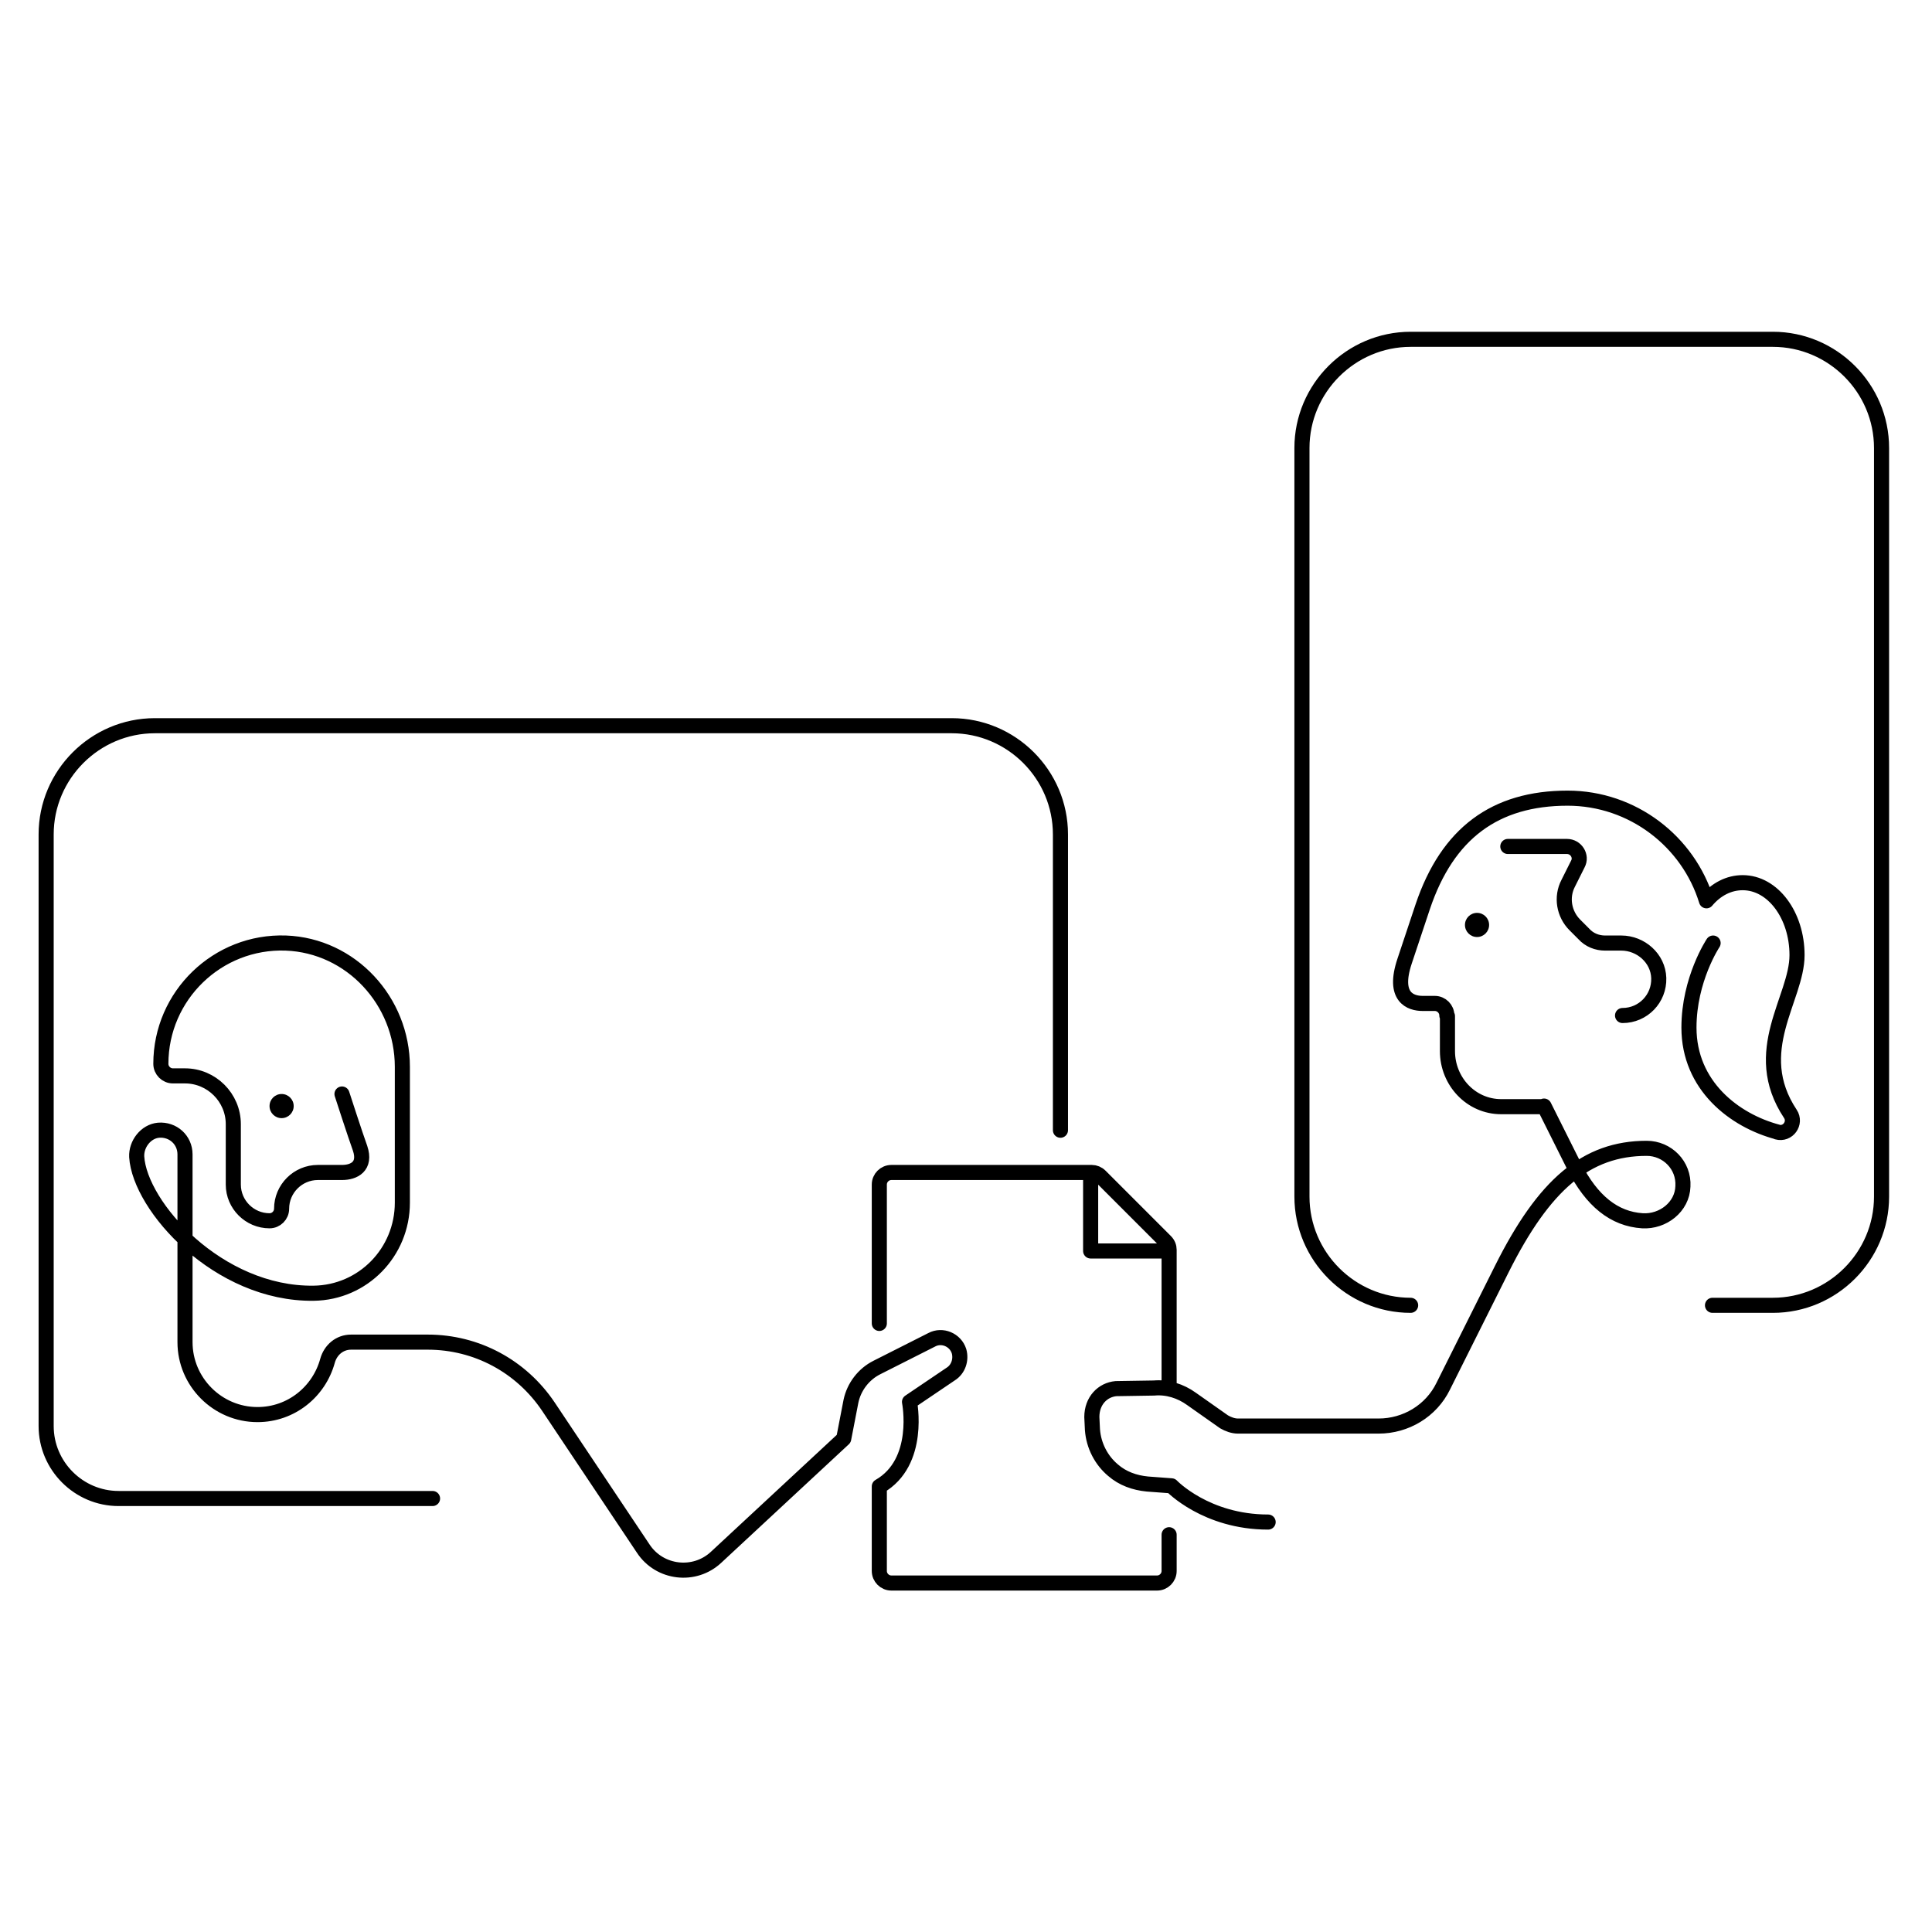 <svg width="150" height="150" viewBox="0 0 150 150" fill="none" xmlns="http://www.w3.org/2000/svg">
<path d="M119.88 85.875L122.224 90.562C123.583 93.234 125.317 94.641 127.521 94.781C129.114 94.875 130.614 93.703 130.661 92.109C130.755 90.469 129.442 89.156 127.849 89.156C123.161 89.156 119.88 91.969 116.599 98.531L112.052 107.625C111.114 109.547 109.146 110.719 107.036 110.719H96.114C95.739 110.719 95.364 110.578 95.036 110.391L92.505 108.609C91.661 108 90.63 107.672 89.599 107.766L86.645 107.813C85.614 107.906 84.77 108.75 84.77 110.016L84.817 111C84.911 112.266 85.52 113.391 86.411 114.141C87.161 114.797 88.099 115.125 89.083 115.219L90.958 115.359C90.958 115.359 93.63 118.172 98.458 118.172M132.958 101.344H137.646C142.286 101.344 146.083 97.547 146.083 92.906V34.781C146.083 30.141 142.286 26.344 137.646 26.344H109.521C104.88 26.344 101.083 30.141 101.083 34.781V92.906C101.083 97.547 104.88 101.344 109.521 101.344M33.583 116.344H9.208C6.114 116.344 3.583 113.812 3.583 110.719V64.781C3.583 60.141 7.38 56.344 12.021 56.344H73.895C78.536 56.344 82.333 60.141 82.333 64.781V87.75M119.88 85.922H116.552C114.208 85.922 112.38 83.953 112.38 81.609V78.891M90.77 119.156V121.969C90.77 122.484 90.349 122.906 89.833 122.906H69.208C68.692 122.906 68.27 122.484 68.27 121.969V115.406C71.552 113.531 70.614 108.844 70.614 108.844L73.802 106.688C74.411 106.313 74.645 105.563 74.458 104.906C74.177 104.016 73.145 103.594 72.349 104.016L68.083 106.172C67.052 106.688 66.302 107.672 66.067 108.797L65.505 111.703L55.614 120.891C53.927 122.484 51.208 122.156 49.942 120.234L42.583 109.219C40.474 106.078 37.005 104.203 33.208 104.203H27.255C26.364 104.203 25.661 104.813 25.427 105.656C24.77 108.047 22.614 109.828 19.989 109.828C16.895 109.828 14.364 107.297 14.364 104.203M68.27 102.75V91.969C68.27 91.453 68.692 91.031 69.208 91.031H84.77C85.005 91.031 85.239 91.125 85.427 91.312L90.489 96.375C90.677 96.562 90.77 96.797 90.77 97.031V107.438M84.677 91.5V97.125H90.302M26.552 84.938C26.552 84.938 27.583 88.125 27.958 89.156C28.427 90.562 27.489 91.031 26.552 91.031H24.677C23.13 91.031 21.864 92.297 21.864 93.844C21.864 94.359 21.442 94.781 20.927 94.781C19.38 94.781 18.114 93.516 18.114 91.969V87.281C18.114 85.219 16.427 83.531 14.364 83.531H13.427C12.911 83.531 12.489 83.109 12.489 82.594C12.489 77.297 16.895 73.031 22.192 73.219C27.255 73.406 31.239 77.719 31.239 82.828V93.375C31.239 97.219 28.192 100.359 24.349 100.406C16.942 100.5 10.849 93.656 10.614 89.812C10.567 88.828 11.317 87.844 12.302 87.75C13.427 87.656 14.364 88.5 14.364 89.625V104.156M125.974 78.844C127.567 78.844 128.833 77.531 128.786 75.938C128.739 74.391 127.38 73.219 125.88 73.219H124.614C124.005 73.219 123.396 72.984 122.974 72.516L122.271 71.812C121.427 70.969 121.192 69.656 121.755 68.578L122.505 67.078C122.833 66.469 122.364 65.719 121.661 65.719H117.067M138.021 87.891C134.646 87 131.13 84.281 131.13 79.781C131.13 76.031 133.005 73.219 133.005 73.219M112.333 78.844C112.333 78.328 111.911 77.906 111.396 77.906H110.458C109.521 77.906 108.114 77.438 109.052 74.625L110.458 70.406C112.38 64.688 116.083 61.969 121.708 61.969C126.771 61.969 131.083 65.344 132.489 69.938C133.239 69.047 134.224 68.531 135.302 68.531C137.646 68.531 139.521 71.062 139.521 74.156C139.521 77.531 135.771 81.609 139.005 86.484C139.474 87.188 138.817 88.125 137.974 87.891" stroke="black" stroke-width="1.172" stroke-miterlimit="10" stroke-linecap="round" stroke-linejoin="round"/>
<path d="M21.864 86.812C22.382 86.812 22.802 86.393 22.802 85.875C22.802 85.357 22.382 84.938 21.864 84.938C21.346 84.938 20.927 85.357 20.927 85.875C20.927 86.393 21.346 86.812 21.864 86.812Z" fill="black"/>
<path d="M114.677 72.75C115.195 72.75 115.614 72.33 115.614 71.812C115.614 71.295 115.195 70.875 114.677 70.875C114.159 70.875 113.739 71.295 113.739 71.812C113.739 72.33 114.159 72.75 114.677 72.75Z" fill="black"/>
</svg>
